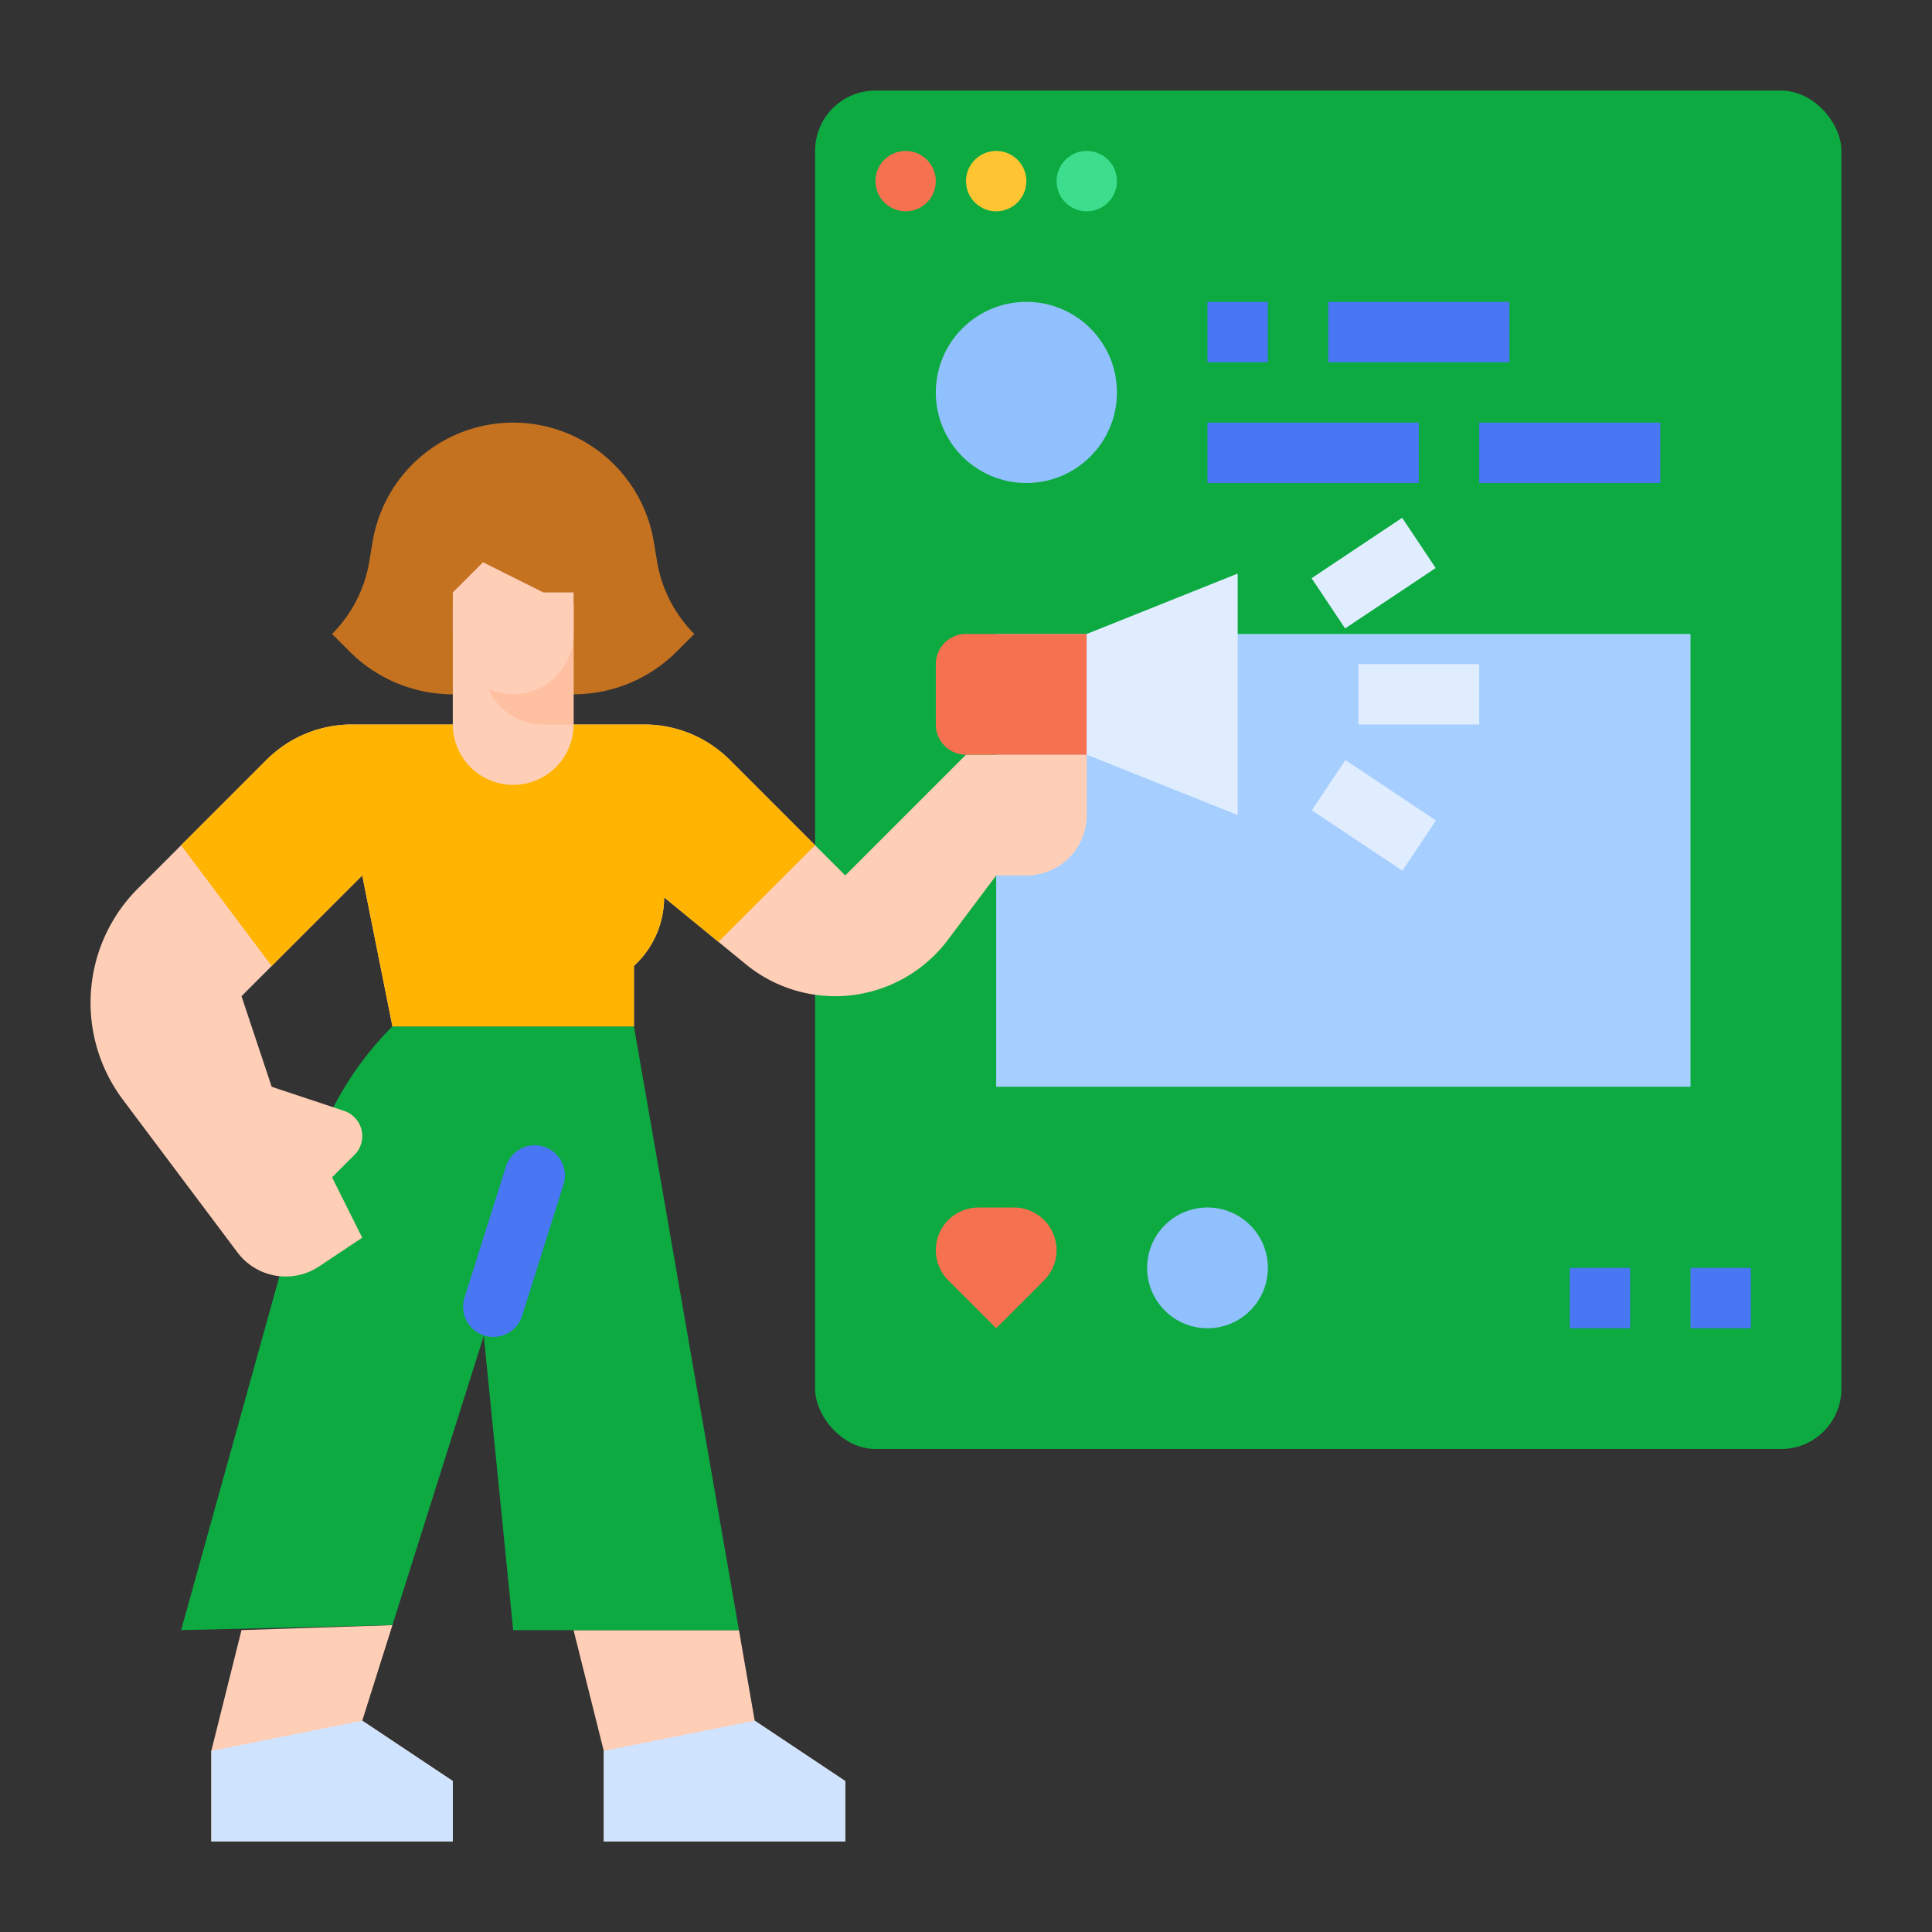 <?xml version="1.0"?>
<svg xmlns="http://www.w3.org/2000/svg" xmlns:xlink="http://www.w3.org/1999/xlink" xmlns:svgjs="http://svgjs.com/svgjs" version="1.1" width="512" height="512" x="0" y="0" viewBox="0 0 512 512" style="enable-background:new 0 0 512 512" xml:space="preserve" class=""><rect x="0" y="0" width="512" height="512" fill="#333333" stroke="none"/><g><rect xmlns="http://www.w3.org/2000/svg" fill="#0caa41" height="360" rx="16" width="272" x="216" y="24" data-original="#548aff" style="" class=""/><path xmlns="http://www.w3.org/2000/svg" d="m264 168h184v120h-184z" fill="#a6cfff" data-original="#a6cfff" style=""/><path xmlns="http://www.w3.org/2000/svg" d="m224 472v16h-64v-24l-8-32h43.83l4.17 24z" fill="#ffceb6" data-original="#ffceb6" style="" class=""/><path xmlns="http://www.w3.org/2000/svg" d="m120 472v16h-64v-24l8-32 40-1.33-8 25.33z" fill="#ffceb6" data-original="#ffceb6" style="" class=""/><path xmlns="http://www.w3.org/2000/svg" d="m48 432 33.944-122.198a86.018 86.018 0 0 1 22.056-37.802h64l27.826 160h-59.826l-7.797-77.975-24.203 76.641z" fill="#0caa41" data-original="#548aff" style="" class=""/><path xmlns="http://www.w3.org/2000/svg" d="m288 200v16a15.996 15.996 0 0 1 -16 16h-8l-12.8 17.07a37.349 37.349 0 0 1 -53.52 6.49l-7.28-5.96-14.4-11.79a24.608 24.608 0 0 1 -7.21 17.4l-.79.79v16h-64l-8-40-32 32 8 24 19.18 6.39a7.051 7.051 0 0 1 2.76 11.67l-5.94 5.94 8 16-11.41 7.6a15.997 15.997 0 0 1 -21.67-3.71l-30.36-40.47a42.815 42.815 0 0 1 3.98-55.96l11.46-11.46 22.63-22.63a31.996 31.996 0 0 1 22.62-9.37h77.5a31.996 31.996 0 0 1 22.62 9.37l30.63 30.63 32-32z" fill="#ffceb6" data-original="#ffceb6" style="" class=""/><path xmlns="http://www.w3.org/2000/svg" d="m216 224-25.6 25.6-14.4-11.79a24.608 24.608 0 0 1 -7.21 17.4l-.79.79v16h-64l-8-40-24 24-24-32 22.63-22.63a31.996 31.996 0 0 1 22.62-9.37h77.5a31.996 31.996 0 0 1 22.62 9.37z" fill="#ffb401" data-original="#ffb401" style="" class=""/><path xmlns="http://www.w3.org/2000/svg" d="m120 184a38.627 38.627 0 0 1 -27.314-11.314l-4.686-4.686a35.304 35.304 0 0 0 9.86-19.16l.879-5.276a37.775 37.775 0 0 1 37.261-31.565 37.775 37.775 0 0 1 37.261 31.565l.879 5.276a35.304 35.304 0 0 0 9.86 19.16l-4.686 4.686a38.627 38.627 0 0 1 -27.314 11.314z" fill="#c47220" data-original="#c47220" style="" class=""/><path xmlns="http://www.w3.org/2000/svg" d="m152 160v32a16 16 0 0 1 -32 0v-32z" fill="#ffceb6" data-original="#ffceb6" style="" class=""/><path xmlns="http://www.w3.org/2000/svg" d="m152 160v32h-8a15.996 15.996 0 0 1 -16-16v-16z" fill="#ffbfa1" data-original="#ffbfa1" style=""/><path xmlns="http://www.w3.org/2000/svg" d="m117.871 321.012h36.46a8 8 0 0 1 8 8 8 8 0 0 1 -8 8h-36.46a8 8 0 0 1 -8-8 8 8 0 0 1 8-8z" fill="#4976f2" transform="matrix(.301 -.954 .954 .301 -218.624 359.718)" data-original="#4976f2" style=""/><path xmlns="http://www.w3.org/2000/svg" d="m120 472v16h-64v-24l40-8z" fill="#d1e4ff" data-original="#d1e4ff" style="" class=""/><path xmlns="http://www.w3.org/2000/svg" d="m224 472v16h-64v-24l40-8z" fill="#d1e4ff" data-original="#d1e4ff" style="" class=""/><path xmlns="http://www.w3.org/2000/svg" d="m256 168h32a0 0 0 0 1 0 0v32a0 0 0 0 1 0 0h-32a8 8 0 0 1 -8-8v-16a8 8 0 0 1 8-8z" fill="#f5714f" data-original="#f5714f" style=""/><path xmlns="http://www.w3.org/2000/svg" d="m328 216-40-16v-32l40-16z" fill="#e0edff" data-original="#e0edff" style=""/><circle xmlns="http://www.w3.org/2000/svg" cx="272" cy="104" fill="#91c0ff" r="24" data-original="#91c0ff" style=""/><g xmlns="http://www.w3.org/2000/svg" fill="#4976f2"><path d="m320 80h16v16h-16z" fill="#4976f2" data-original="#4976f2" style=""/><path d="m352 80h48v16h-48z" fill="#4976f2" data-original="#4976f2" style=""/><path d="m320 112h56v16h-56z" fill="#4976f2" data-original="#4976f2" style=""/><path d="m392 112h48v16h-48z" fill="#4976f2" data-original="#4976f2" style=""/></g><path xmlns="http://www.w3.org/2000/svg" d="m349.578 144h28.844v16h-28.844z" fill="#e0edff" transform="matrix(.832 -.555 .555 .832 -23.181 227.439)" data-original="#e0edff" style=""/><path xmlns="http://www.w3.org/2000/svg" d="m356 201.578h16v28.844h-16z" fill="#e0edff" transform="matrix(.555 -.832 .832 .555 -17.634 399.051)" data-original="#e0edff" style=""/><path xmlns="http://www.w3.org/2000/svg" d="m360 176h32v16h-32z" fill="#e0edff" data-original="#e0edff" style=""/><path xmlns="http://www.w3.org/2000/svg" d="m248 331.314a11.314 11.314 0 0 1 11.314-11.314h9.373a11.314 11.314 0 0 1 11.314 11.314 11.314 11.314 0 0 1 -3.314 8l-12.686 12.686-12.686-12.686a11.314 11.314 0 0 1 -3.314-8z" fill="#f5714f" data-original="#f5714f" style=""/><circle xmlns="http://www.w3.org/2000/svg" cx="320" cy="336" fill="#91c0ff" r="16" data-original="#91c0ff" style=""/><path xmlns="http://www.w3.org/2000/svg" d="m416 336h16v16h-16z" fill="#4976f2" data-original="#4976f2" style=""/><path xmlns="http://www.w3.org/2000/svg" d="m448 336h16v16h-16z" fill="#4976f2" data-original="#4976f2" style=""/><path xmlns="http://www.w3.org/2000/svg" d="m120 157 8-8 16 8h8v11a16 16 0 0 1 -16 16 16 16 0 0 1 -16-16z" fill="#ffceb6" data-original="#ffceb6" style="" class=""/><circle xmlns="http://www.w3.org/2000/svg" cx="240" cy="48" fill="#f5714f" r="8" data-original="#f5714f" style=""/><circle xmlns="http://www.w3.org/2000/svg" cx="264" cy="48" fill="#ffc431" r="8" data-original="#ffc431" style=""/><circle xmlns="http://www.w3.org/2000/svg" cx="288" cy="48" fill="#3cde8d" r="8" data-original="#3cde8d" style=""/></g></svg>
